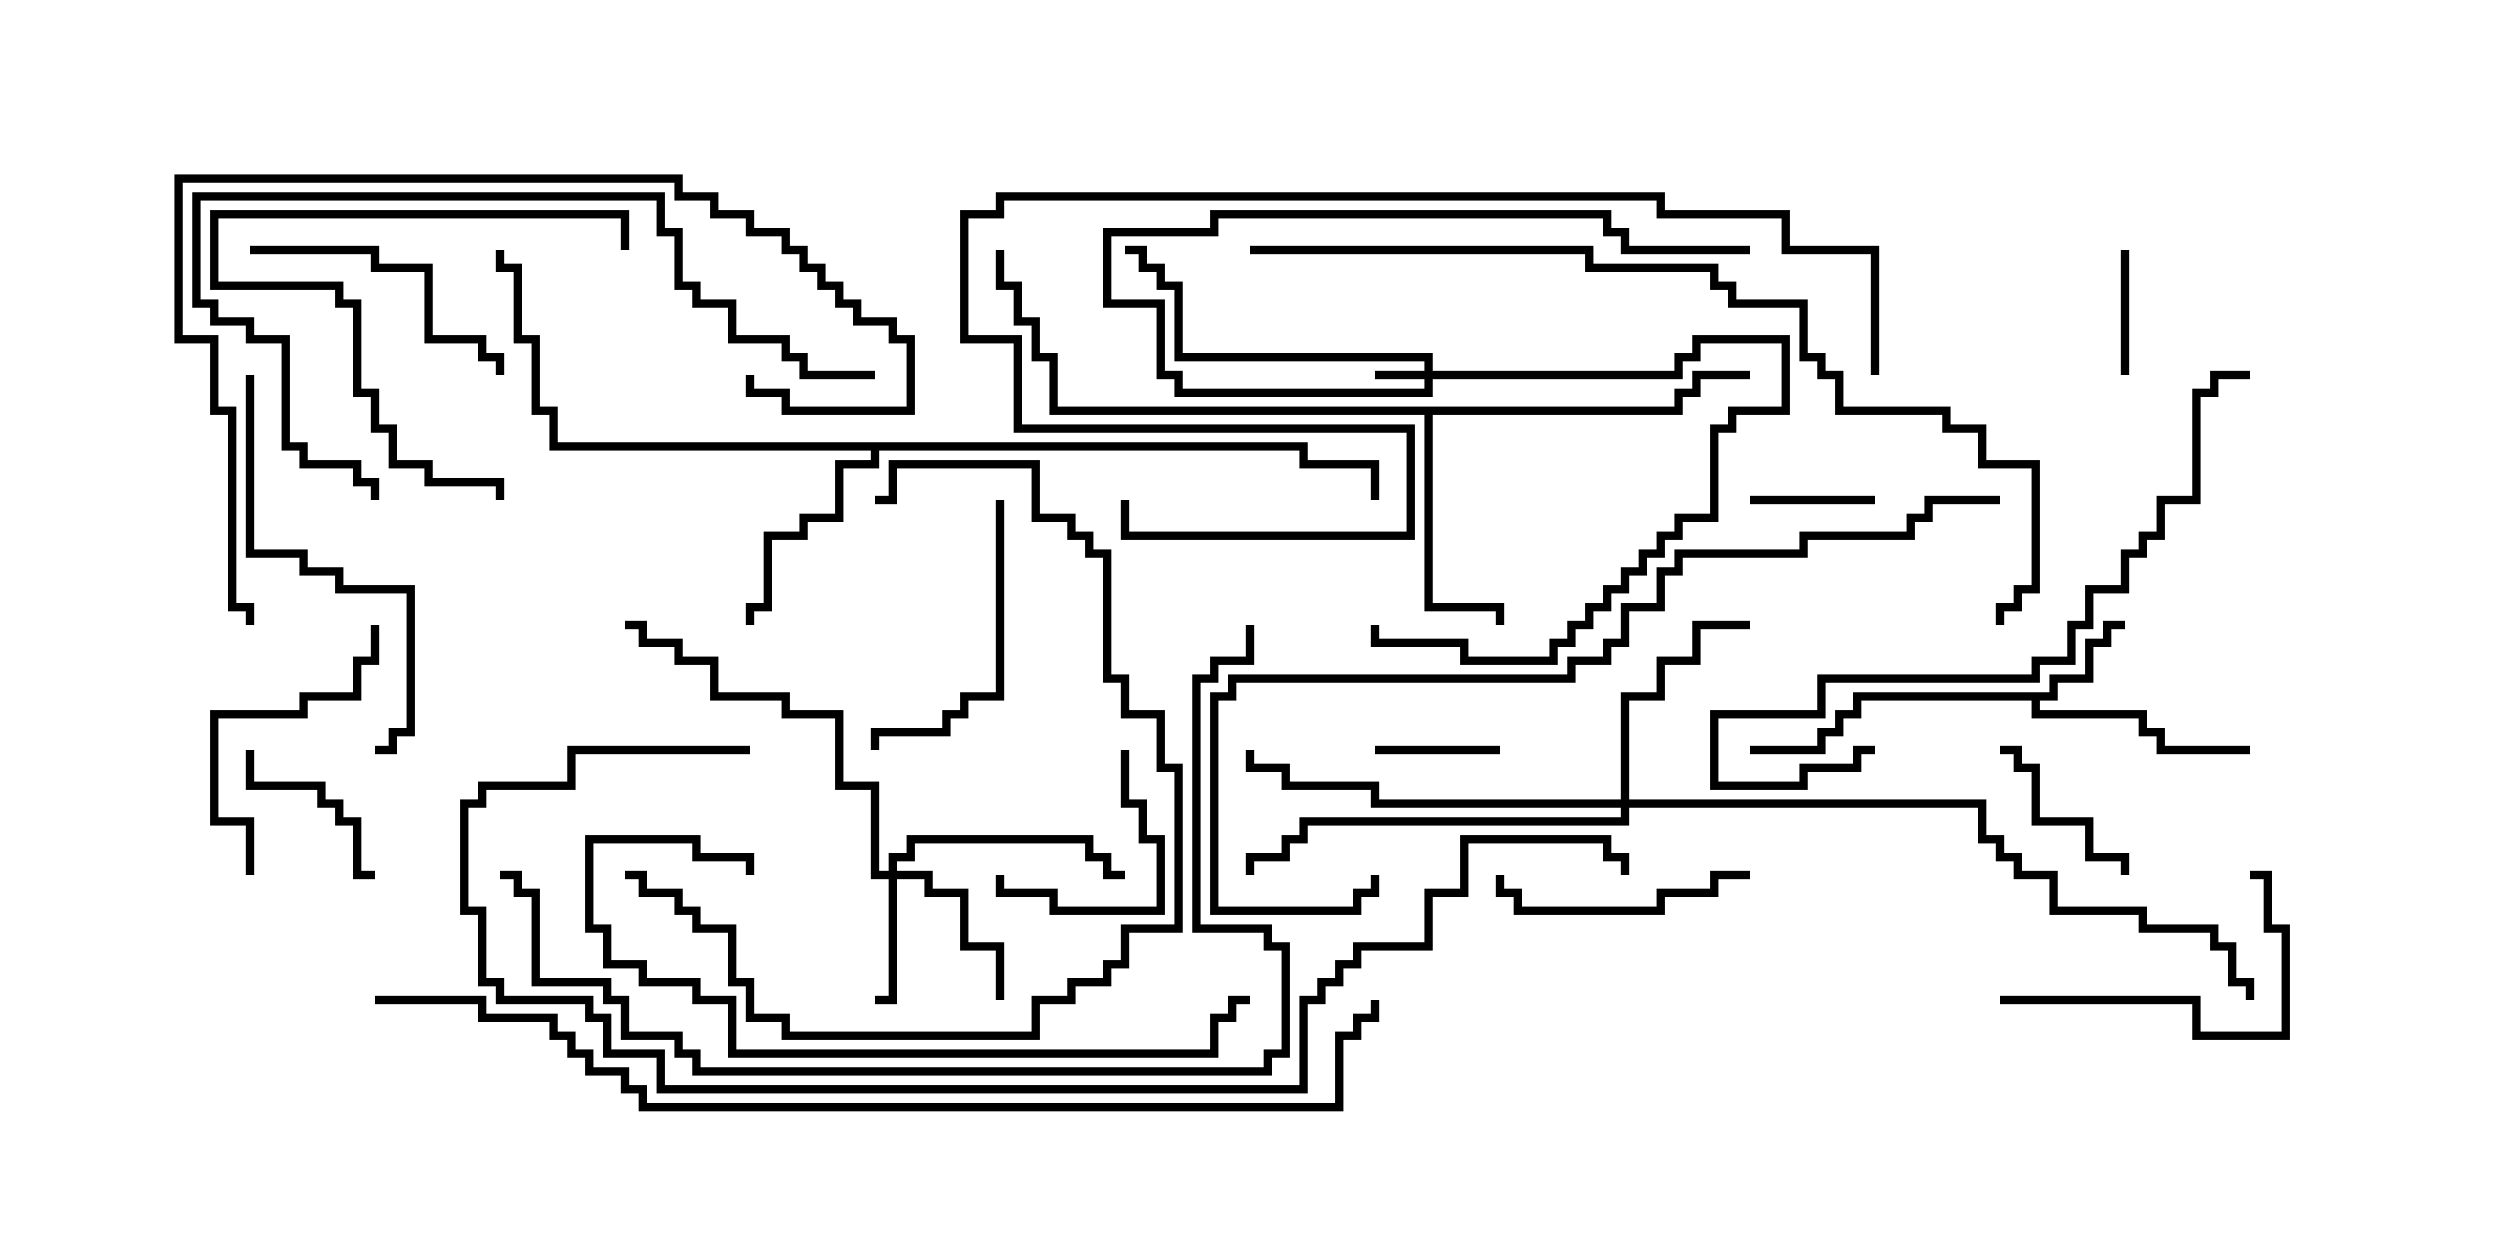 <svg version="1.1" width="30" height="15" xmlns="http://www.w3.org/2000/svg"><path d="M24.593,8.307L24.593,8.093L25.021,8.093L25.021,7.664L25.236,7.664L25.236,7.45L25.5,7.45L25.5,7.55L25.336,7.55L25.336,7.764L25.121,7.764L25.121,8.193L24.693,8.193L24.693,8.407L24.479,8.407L24.479,8.521L25.764,8.521L25.764,8.736L25.979,8.736L25.979,8.95L27,8.95L27,9.05L25.879,9.05L25.879,8.836L25.664,8.836L25.664,8.621L24.379,8.621L24.379,8.407L22.336,8.407L22.336,8.621L22.121,8.621L22.121,8.836L21.907,8.836L21.907,9.05L21,9.05L21,8.95L21.807,8.95L21.807,8.736L22.021,8.736L22.021,8.521L22.236,8.521L22.236,8.307z" stroke="none"/><path d="M15.693,5.307L15.693,5.521L16.55,5.521L16.55,6L16.45,6L16.45,5.621L15.593,5.621L15.593,5.407L10.55,5.407L10.55,5.621L10.121,5.621L10.121,6.264L9.693,6.264L9.693,6.479L9.264,6.479L9.264,7.336L9.05,7.336L9.05,7.5L8.95,7.5L8.95,7.236L9.164,7.236L9.164,6.379L9.593,6.379L9.593,6.164L10.021,6.164L10.021,5.521L10.45,5.521L10.45,5.407L6.593,5.407L6.593,4.979L6.379,4.979L6.379,4.121L6.164,4.121L6.164,3.264L5.95,3.264L5.95,3L6.05,3L6.05,3.164L6.264,3.164L6.264,4.021L6.479,4.021L6.479,4.879L6.693,4.879L6.693,5.307z" stroke="none"/><path d="M20.093,4.879L20.093,4.664L20.307,4.664L20.307,4.45L21,4.45L21,4.55L20.407,4.55L20.407,4.764L20.193,4.764L20.193,4.979L17.193,4.979L17.193,7.236L18.05,7.236L18.05,7.5L17.95,7.5L17.95,7.336L17.093,7.336L17.093,4.979L12.593,4.979L12.593,4.336L12.379,4.336L12.379,3.907L12.164,3.907L12.164,3.479L11.95,3.479L11.95,3L12.05,3L12.05,3.379L12.264,3.379L12.264,3.807L12.479,3.807L12.479,4.236L12.693,4.236L12.693,4.879z" stroke="none"/><path d="M17.093,4.45L17.093,4.336L14.093,4.336L14.093,3.479L13.879,3.479L13.879,3.264L13.664,3.264L13.664,3.05L13.5,3.05L13.5,2.95L13.764,2.95L13.764,3.164L13.979,3.164L13.979,3.379L14.193,3.379L14.193,4.236L17.193,4.236L17.193,4.45L20.093,4.45L20.093,4.236L20.307,4.236L20.307,4.021L21.479,4.021L21.479,4.979L20.836,4.979L20.836,5.193L20.621,5.193L20.621,6.264L20.193,6.264L20.193,6.479L19.979,6.479L19.979,6.693L19.764,6.693L19.764,6.907L19.55,6.907L19.55,7.121L19.336,7.121L19.336,7.336L19.121,7.336L19.121,7.55L18.907,7.55L18.907,7.764L18.693,7.764L18.693,7.979L17.521,7.979L17.521,7.764L16.45,7.764L16.45,7.5L16.55,7.5L16.55,7.664L17.621,7.664L17.621,7.879L18.593,7.879L18.593,7.664L18.807,7.664L18.807,7.45L19.021,7.45L19.021,7.236L19.236,7.236L19.236,7.021L19.45,7.021L19.45,6.807L19.664,6.807L19.664,6.593L19.879,6.593L19.879,6.379L20.093,6.379L20.093,6.164L20.521,6.164L20.521,5.093L20.736,5.093L20.736,4.879L21.379,4.879L21.379,4.121L20.407,4.121L20.407,4.336L20.193,4.336L20.193,4.55L17.193,4.55L17.193,4.764L14.093,4.764L14.093,4.55L13.879,4.55L13.879,3.693L13.236,3.693L13.236,2.736L14.521,2.736L14.521,2.521L19.336,2.521L19.336,2.736L19.55,2.736L19.55,2.95L21,2.95L21,3.05L19.45,3.05L19.45,2.836L19.236,2.836L19.236,2.621L14.621,2.621L14.621,2.836L13.336,2.836L13.336,3.593L13.979,3.593L13.979,4.45L14.193,4.45L14.193,4.664L17.093,4.664L17.093,4.55L16.5,4.55L16.5,4.45z" stroke="none"/><path d="M10.664,10.45L10.664,10.236L10.879,10.236L10.879,10.021L13.121,10.021L13.121,10.236L13.336,10.236L13.336,10.45L13.5,10.45L13.5,10.55L13.236,10.55L13.236,10.336L13.021,10.336L13.021,10.121L10.979,10.121L10.979,10.336L10.764,10.336L10.764,10.45L11.193,10.45L11.193,10.664L11.621,10.664L11.621,11.307L12.05,11.307L12.05,12L11.95,12L11.95,11.407L11.521,11.407L11.521,10.764L11.093,10.764L11.093,10.55L10.764,10.55L10.764,12.05L10.5,12.05L10.5,11.95L10.664,11.95L10.664,10.55L10.45,10.55L10.45,9.479L10.021,9.479L10.021,8.621L9.379,8.621L9.379,8.407L8.521,8.407L8.521,7.979L8.093,7.979L8.093,7.764L7.664,7.764L7.664,7.55L7.5,7.55L7.5,7.45L7.764,7.45L7.764,7.664L8.193,7.664L8.193,7.879L8.621,7.879L8.621,8.307L9.479,8.307L9.479,8.521L10.121,8.521L10.121,9.379L10.55,9.379L10.55,10.45z" stroke="none"/><path d="M19.45,9.593L19.45,8.307L19.879,8.307L19.879,7.879L20.307,7.879L20.307,7.45L21,7.45L21,7.55L20.407,7.55L20.407,7.979L19.979,7.979L19.979,8.407L19.55,8.407L19.55,9.593L23.836,9.593L23.836,10.021L24.05,10.021L24.05,10.236L24.264,10.236L24.264,10.45L24.693,10.45L24.693,10.879L25.764,10.879L25.764,11.093L26.621,11.093L26.621,11.307L26.836,11.307L26.836,11.736L27.05,11.736L27.05,12L26.95,12L26.95,11.836L26.736,11.836L26.736,11.407L26.521,11.407L26.521,11.193L25.664,11.193L25.664,10.979L24.593,10.979L24.593,10.55L24.164,10.55L24.164,10.336L23.95,10.336L23.95,10.121L23.736,10.121L23.736,9.693L19.55,9.693L19.55,9.907L15.693,9.907L15.693,10.121L15.479,10.121L15.479,10.336L15.05,10.336L15.05,10.5L14.95,10.5L14.95,10.236L15.379,10.236L15.379,10.021L15.593,10.021L15.593,9.807L19.45,9.807L19.45,9.693L16.45,9.693L16.45,9.479L15.379,9.479L15.379,9.264L14.95,9.264L14.95,9L15.05,9L15.05,9.164L15.479,9.164L15.479,9.379L16.55,9.379L16.55,9.593z" stroke="none"/><path d="M25.45,3L25.55,3L25.55,4.5L25.45,4.5z" stroke="none"/><path d="M16.5,9.05L16.5,8.95L18,8.95L18,9.05z" stroke="none"/><path d="M21,6.05L21,5.95L22.5,5.95L22.5,6.05z" stroke="none"/><path d="M13.45,9L13.55,9L13.55,9.593L13.764,9.593L13.764,10.021L13.979,10.021L13.979,10.979L12.593,10.979L12.593,10.764L11.95,10.764L11.95,10.5L12.05,10.5L12.05,10.664L12.693,10.664L12.693,10.879L13.879,10.879L13.879,10.121L13.664,10.121L13.664,9.693L13.45,9.693z" stroke="none"/><path d="M2.95,9L3.05,9L3.05,9.379L3.907,9.379L3.907,9.593L4.121,9.593L4.121,9.807L4.336,9.807L4.336,10.45L4.5,10.45L4.5,10.55L4.236,10.55L4.236,9.907L4.021,9.907L4.021,9.693L3.807,9.693L3.807,9.479L2.95,9.479z" stroke="none"/><path d="M25.55,10.5L25.45,10.5L25.45,10.336L25.021,10.336L25.021,9.907L24.379,9.907L24.379,9.264L24.164,9.264L24.164,9.05L24,9.05L24,8.95L24.264,8.95L24.264,9.164L24.479,9.164L24.479,9.807L25.121,9.807L25.121,10.236L25.55,10.236z" stroke="none"/><path d="M21,10.45L21,10.55L20.621,10.55L20.621,10.764L19.979,10.764L19.979,10.979L18.164,10.979L18.164,10.764L17.95,10.764L17.95,10.5L18.05,10.5L18.05,10.664L18.264,10.664L18.264,10.879L19.879,10.879L19.879,10.664L20.521,10.664L20.521,10.45z" stroke="none"/><path d="M3,3.05L3,2.95L4.55,2.95L4.55,3.164L5.193,3.164L5.193,4.021L5.836,4.021L5.836,4.236L6.05,4.236L6.05,4.5L5.95,4.5L5.95,4.336L5.736,4.336L5.736,4.121L5.093,4.121L5.093,3.264L4.45,3.264L4.45,3.05z" stroke="none"/><path d="M3.05,10.5L2.95,10.5L2.95,9.907L2.521,9.907L2.521,8.521L3.593,8.521L3.593,8.307L4.236,8.307L4.236,7.879L4.45,7.879L4.45,7.5L4.55,7.5L4.55,7.979L4.336,7.979L4.336,8.407L3.693,8.407L3.693,8.621L2.621,8.621L2.621,9.807L3.05,9.807z" stroke="none"/><path d="M11.95,6L12.05,6L12.05,8.407L11.621,8.407L11.621,8.621L11.407,8.621L11.407,8.836L10.55,8.836L10.55,9L10.45,9L10.45,8.736L11.307,8.736L11.307,8.521L11.521,8.521L11.521,8.307L11.95,8.307z" stroke="none"/><path d="M24,12.05L24,11.95L26.407,11.95L26.407,12.379L27.379,12.379L27.379,11.193L27.164,11.193L27.164,10.55L27,10.55L27,10.45L27.264,10.45L27.264,11.093L27.479,11.093L27.479,12.479L26.307,12.479L26.307,12.05z" stroke="none"/><path d="M7.55,3L7.45,3L7.45,2.621L2.621,2.621L2.621,3.379L4.121,3.379L4.121,3.593L4.336,3.593L4.336,4.664L4.55,4.664L4.55,5.093L4.764,5.093L4.764,5.521L5.193,5.521L5.193,5.736L6.05,5.736L6.05,6L5.95,6L5.95,5.836L5.093,5.836L5.093,5.621L4.664,5.621L4.664,5.193L4.45,5.193L4.45,4.764L4.236,4.764L4.236,3.693L4.021,3.693L4.021,3.479L2.521,3.479L2.521,2.521L7.55,2.521z" stroke="none"/><path d="M2.95,4.5L3.05,4.5L3.05,6.593L3.693,6.593L3.693,6.807L4.121,6.807L4.121,7.021L4.979,7.021L4.979,8.836L4.764,8.836L4.764,9.05L4.5,9.05L4.5,8.95L4.664,8.95L4.664,8.736L4.879,8.736L4.879,7.121L4.021,7.121L4.021,6.907L3.593,6.907L3.593,6.693L2.95,6.693z" stroke="none"/><path d="M10.5,6.05L10.5,5.95L10.664,5.95L10.664,5.521L12.479,5.521L12.479,6.164L12.907,6.164L12.907,6.379L13.121,6.379L13.121,6.593L13.336,6.593L13.336,8.093L13.55,8.093L13.55,8.521L13.979,8.521L13.979,9.164L14.193,9.164L14.193,11.193L13.55,11.193L13.55,11.621L13.336,11.621L13.336,11.836L12.907,11.836L12.907,12.05L12.479,12.05L12.479,12.479L9.379,12.479L9.379,12.264L8.95,12.264L8.95,11.836L8.736,11.836L8.736,11.193L8.307,11.193L8.307,10.979L8.093,10.979L8.093,10.764L7.664,10.764L7.664,10.55L7.5,10.55L7.5,10.45L7.764,10.45L7.764,10.664L8.193,10.664L8.193,10.879L8.407,10.879L8.407,11.093L8.836,11.093L8.836,11.736L9.05,11.736L9.05,12.164L9.479,12.164L9.479,12.379L12.379,12.379L12.379,11.95L12.807,11.95L12.807,11.736L13.236,11.736L13.236,11.521L13.45,11.521L13.45,11.093L14.093,11.093L14.093,9.264L13.879,9.264L13.879,8.621L13.45,8.621L13.45,8.193L13.236,8.193L13.236,6.693L13.021,6.693L13.021,6.479L12.807,6.479L12.807,6.264L12.379,6.264L12.379,5.621L10.764,5.621L10.764,6.05z" stroke="none"/><path d="M9.05,10.5L8.95,10.5L8.95,10.336L8.307,10.336L8.307,10.121L7.121,10.121L7.121,11.093L7.336,11.093L7.336,11.521L7.764,11.521L7.764,11.736L8.407,11.736L8.407,11.95L8.836,11.95L8.836,12.593L14.521,12.593L14.521,12.164L14.736,12.164L14.736,11.95L15,11.95L15,12.05L14.836,12.05L14.836,12.264L14.621,12.264L14.621,12.693L8.736,12.693L8.736,12.05L8.307,12.05L8.307,11.836L7.664,11.836L7.664,11.621L7.236,11.621L7.236,11.193L7.021,11.193L7.021,10.021L8.407,10.021L8.407,10.236L9.05,10.236z" stroke="none"/><path d="M10.5,4.45L10.5,4.55L9.593,4.55L9.593,4.336L9.379,4.336L9.379,4.121L8.736,4.121L8.736,3.693L8.307,3.693L8.307,3.479L8.093,3.479L8.093,2.836L7.879,2.836L7.879,2.407L2.407,2.407L2.407,3.593L2.621,3.593L2.621,3.807L3.05,3.807L3.05,4.021L3.479,4.021L3.479,5.307L3.693,5.307L3.693,5.521L4.336,5.521L4.336,5.736L4.55,5.736L4.55,6L4.45,6L4.45,5.836L4.236,5.836L4.236,5.621L3.593,5.621L3.593,5.407L3.379,5.407L3.379,4.121L2.95,4.121L2.95,3.907L2.521,3.907L2.521,3.693L2.307,3.693L2.307,2.307L7.979,2.307L7.979,2.736L8.193,2.736L8.193,3.379L8.407,3.379L8.407,3.593L8.836,3.593L8.836,4.021L9.479,4.021L9.479,4.236L9.693,4.236L9.693,4.45z" stroke="none"/><path d="M22.5,8.95L22.5,9.05L22.336,9.05L22.336,9.264L21.693,9.264L21.693,9.479L20.521,9.479L20.521,8.521L21.807,8.521L21.807,8.093L24.379,8.093L24.379,7.879L24.807,7.879L24.807,7.45L25.021,7.45L25.021,7.021L25.45,7.021L25.45,6.593L25.664,6.593L25.664,6.379L25.879,6.379L25.879,5.95L26.307,5.95L26.307,4.664L26.521,4.664L26.521,4.45L27,4.45L27,4.55L26.621,4.55L26.621,4.764L26.407,4.764L26.407,6.05L25.979,6.05L25.979,6.479L25.764,6.479L25.764,6.693L25.55,6.693L25.55,7.121L25.121,7.121L25.121,7.55L24.907,7.55L24.907,7.979L24.479,7.979L24.479,8.193L21.907,8.193L21.907,8.621L20.621,8.621L20.621,9.379L21.593,9.379L21.593,9.164L22.236,9.164L22.236,8.95z" stroke="none"/><path d="M3.05,7.5L2.95,7.5L2.95,7.336L2.736,7.336L2.736,4.979L2.521,4.979L2.521,4.121L2.093,4.121L2.093,2.093L8.193,2.093L8.193,2.307L8.621,2.307L8.621,2.521L9.05,2.521L9.05,2.736L9.479,2.736L9.479,2.95L9.693,2.95L9.693,3.164L9.907,3.164L9.907,3.379L10.121,3.379L10.121,3.593L10.336,3.593L10.336,3.807L10.764,3.807L10.764,4.021L10.979,4.021L10.979,4.979L9.379,4.979L9.379,4.764L8.95,4.764L8.95,4.5L9.05,4.5L9.05,4.664L9.479,4.664L9.479,4.879L10.879,4.879L10.879,4.121L10.664,4.121L10.664,3.907L10.236,3.907L10.236,3.693L10.021,3.693L10.021,3.479L9.807,3.479L9.807,3.264L9.593,3.264L9.593,3.05L9.379,3.05L9.379,2.836L8.95,2.836L8.95,2.621L8.521,2.621L8.521,2.407L8.093,2.407L8.093,2.193L2.193,2.193L2.193,4.021L2.621,4.021L2.621,4.879L2.836,4.879L2.836,7.236L3.05,7.236z" stroke="none"/><path d="M24,5.95L24,6.05L23.193,6.05L23.193,6.264L22.979,6.264L22.979,6.479L21.693,6.479L21.693,6.693L20.193,6.693L20.193,6.907L19.979,6.907L19.979,7.336L19.55,7.336L19.55,7.764L19.336,7.764L19.336,7.979L18.907,7.979L18.907,8.193L14.836,8.193L14.836,8.407L14.621,8.407L14.621,10.879L16.236,10.879L16.236,10.664L16.45,10.664L16.45,10.5L16.55,10.5L16.55,10.764L16.336,10.764L16.336,10.979L14.521,10.979L14.521,8.307L14.736,8.307L14.736,8.093L18.807,8.093L18.807,7.879L19.236,7.879L19.236,7.664L19.45,7.664L19.45,7.236L19.879,7.236L19.879,6.807L20.093,6.807L20.093,6.593L21.593,6.593L21.593,6.379L22.879,6.379L22.879,6.164L23.093,6.164L23.093,5.95z" stroke="none"/><path d="M22.55,4.5L22.45,4.5L22.45,3.05L21.379,3.05L21.379,2.621L19.879,2.621L19.879,2.407L12.05,2.407L12.05,2.621L11.621,2.621L11.621,4.021L12.264,4.021L12.264,5.093L16.979,5.093L16.979,6.479L13.45,6.479L13.45,6L13.55,6L13.55,6.379L16.879,6.379L16.879,5.193L12.164,5.193L12.164,4.121L11.521,4.121L11.521,2.521L11.95,2.521L11.95,2.307L19.979,2.307L19.979,2.521L21.479,2.521L21.479,2.95L22.55,2.95z" stroke="none"/><path d="M14.95,7.5L15.05,7.5L15.05,7.979L14.621,7.979L14.621,8.193L14.407,8.193L14.407,11.093L15.264,11.093L15.264,11.307L15.479,11.307L15.479,12.693L15.264,12.693L15.264,12.907L8.307,12.907L8.307,12.693L8.093,12.693L8.093,12.479L7.45,12.479L7.45,12.05L7.236,12.05L7.236,11.836L6.379,11.836L6.379,10.764L6.164,10.764L6.164,10.55L6,10.55L6,10.45L6.264,10.45L6.264,10.664L6.479,10.664L6.479,11.736L7.336,11.736L7.336,11.95L7.55,11.95L7.55,12.379L8.193,12.379L8.193,12.593L8.407,12.593L8.407,12.807L15.164,12.807L15.164,12.593L15.379,12.593L15.379,11.407L15.164,11.407L15.164,11.193L14.307,11.193L14.307,8.093L14.521,8.093L14.521,7.879L14.95,7.879z" stroke="none"/><path d="M15,3.05L15,2.95L19.121,2.95L19.121,3.164L20.621,3.164L20.621,3.379L20.836,3.379L20.836,3.593L21.693,3.593L21.693,4.236L21.907,4.236L21.907,4.45L22.121,4.45L22.121,4.879L23.407,4.879L23.407,5.093L23.836,5.093L23.836,5.521L24.479,5.521L24.479,7.121L24.264,7.121L24.264,7.336L24.05,7.336L24.05,7.5L23.95,7.5L23.95,7.236L24.164,7.236L24.164,7.021L24.379,7.021L24.379,5.621L23.736,5.621L23.736,5.193L23.307,5.193L23.307,4.979L22.021,4.979L22.021,4.55L21.807,4.55L21.807,4.336L21.593,4.336L21.593,3.693L20.736,3.693L20.736,3.479L20.521,3.479L20.521,3.264L19.021,3.264L19.021,3.05z" stroke="none"/><path d="M9,8.95L9,9.05L6.907,9.05L6.907,9.479L5.836,9.479L5.836,9.693L5.621,9.693L5.621,10.879L5.836,10.879L5.836,11.736L6.05,11.736L6.05,11.95L7.121,11.95L7.121,12.164L7.336,12.164L7.336,12.593L7.979,12.593L7.979,13.021L15.593,13.021L15.593,11.95L15.807,11.95L15.807,11.736L16.021,11.736L16.021,11.521L16.236,11.521L16.236,11.307L17.093,11.307L17.093,10.664L17.521,10.664L17.521,10.021L19.336,10.021L19.336,10.236L19.55,10.236L19.55,10.5L19.45,10.5L19.45,10.336L19.236,10.336L19.236,10.121L17.621,10.121L17.621,10.764L17.193,10.764L17.193,11.407L16.336,11.407L16.336,11.621L16.121,11.621L16.121,11.836L15.907,11.836L15.907,12.05L15.693,12.05L15.693,13.121L7.879,13.121L7.879,12.693L7.236,12.693L7.236,12.264L7.021,12.264L7.021,12.05L5.95,12.05L5.95,11.836L5.736,11.836L5.736,10.979L5.521,10.979L5.521,9.593L5.736,9.593L5.736,9.379L6.807,9.379L6.807,8.95z" stroke="none"/><path d="M4.5,12.05L4.5,11.95L5.836,11.95L5.836,12.164L6.693,12.164L6.693,12.379L6.907,12.379L6.907,12.593L7.121,12.593L7.121,12.807L7.55,12.807L7.55,13.021L7.764,13.021L7.764,13.236L16.021,13.236L16.021,12.379L16.236,12.379L16.236,12.164L16.45,12.164L16.45,12L16.55,12L16.55,12.264L16.336,12.264L16.336,12.479L16.121,12.479L16.121,13.336L7.664,13.336L7.664,13.121L7.45,13.121L7.45,12.907L7.021,12.907L7.021,12.693L6.807,12.693L6.807,12.479L6.593,12.479L6.593,12.264L5.736,12.264L5.736,12.05z" stroke="none"/></svg>